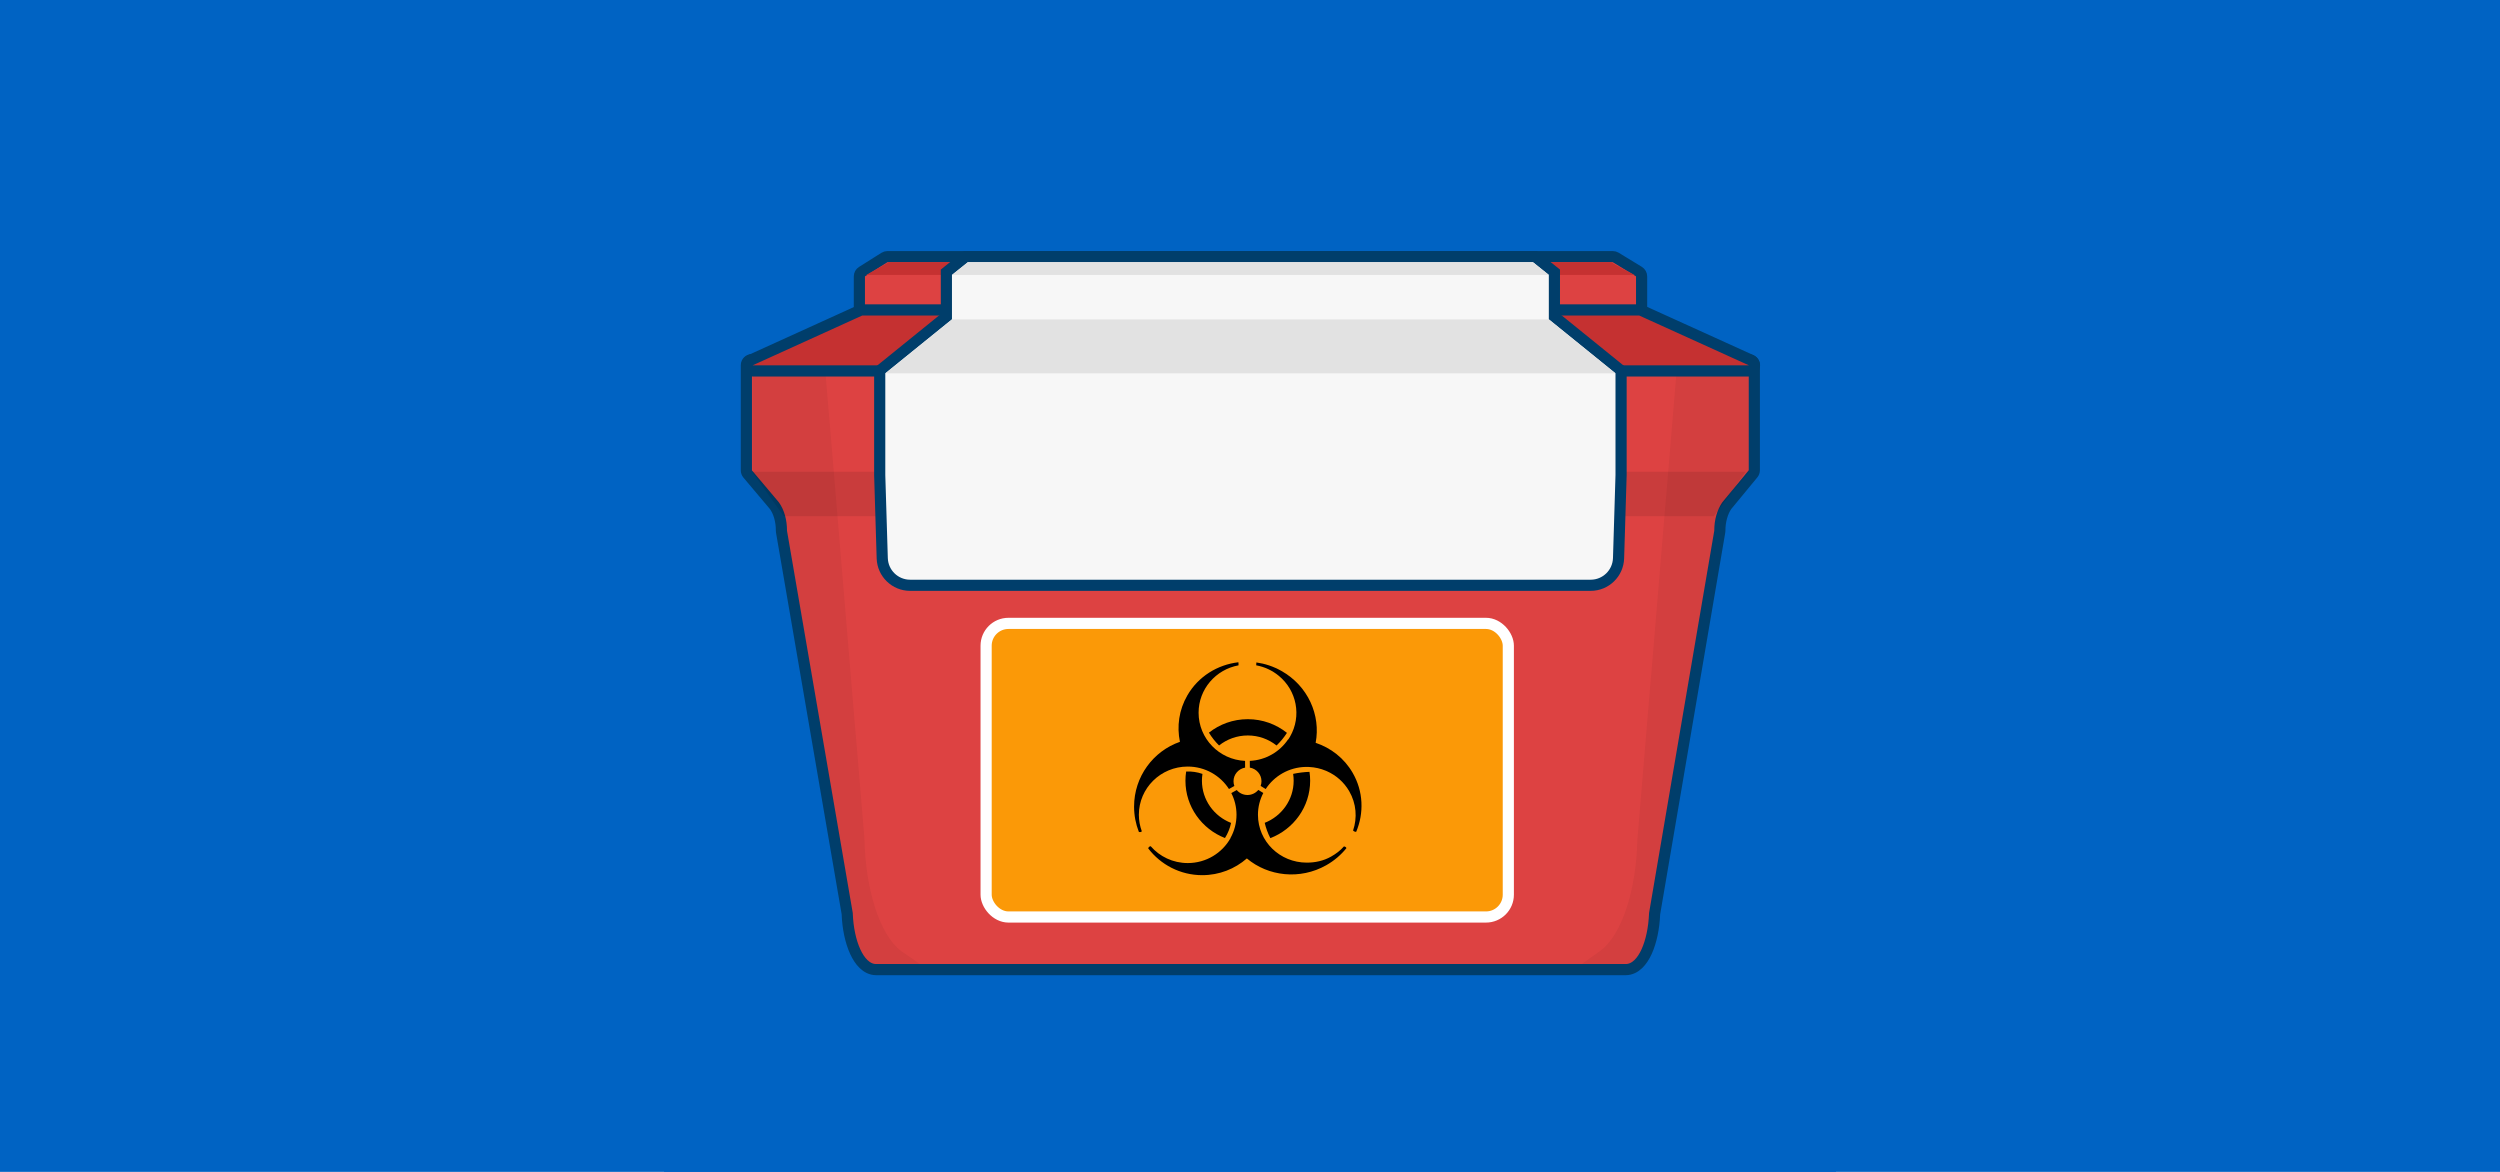 <svg width="448" height="210" viewBox="0 0 448 210" fill="none" xmlns="http://www.w3.org/2000/svg">
<rect width="448" height="210" fill="#0063C3"/>
<rect width="210" height="210" transform="translate(119)" fill="#0063C3"/>
<path d="M289.538 46.137C289.381 46.041 289.201 45.991 289.017 45.991H159.024C158.835 45.991 158.65 46.044 158.491 46.145L154.466 48.682C154.176 48.865 154 49.184 154 49.528V56.403C154 56.64 154.084 56.87 154.237 57.05L157.677 61.101C157.924 61.455 158.133 61.898 158.282 62.413C158.434 62.943 158.514 63.522 158.512 64.113C158.512 64.184 158.519 64.255 158.534 64.325L166.935 103.616C167.014 105.505 167.393 107.243 167.992 108.55C168.296 109.213 168.676 109.809 169.143 110.252C169.614 110.7 170.224 111.036 170.945 111.036H268.263C268.983 111.036 269.593 110.7 270.065 110.252C270.531 109.808 270.912 109.212 271.214 108.549C271.8 107.267 272.171 105.569 272.252 103.722L289.695 64.548C289.751 64.422 289.781 64.285 289.781 64.147C289.785 63.56 289.866 62.986 290.016 62.458C290.163 61.945 290.368 61.498 290.611 61.136L293.951 57.035C294.097 56.856 294.176 56.633 294.176 56.403V49.528C294.176 49.179 293.994 48.855 293.697 48.674L289.538 46.137Z" fill="#DD4242" stroke="#003E6B" stroke-width="2" stroke-linejoin="round"/>
<path d="M279.757 57.139H158.178L155.454 61.977V69.686L158.93 74.88C159.258 75.457 159.521 76.159 159.702 76.942C159.883 77.724 159.979 78.571 159.983 79.428L156.34 114.909C156.474 119.457 157.777 123.102 159.348 123.102H278.638C280.208 123.102 281.512 119.457 281.629 114.909L279.055 79.428C279.055 78.575 279.145 77.732 279.32 76.95C279.496 76.167 279.752 75.463 280.075 74.88L283.416 69.686L290.635 61.977L279.757 57.139Z" fill="#7D0F0F"/>
<path d="M282.917 110.324H163.373V125.547H282.917V110.324Z" fill="#143C6D"/>
<path d="M169.349 59.507L153.222 74.983L160.125 113.47L168.138 118.443L169.349 110.324V59.507Z" fill="#A42121"/>
<path d="M278.004 60.076L289.762 73.846L291.773 111.279L279.381 118.443L278.004 109.056V60.076Z" fill="#A42121"/>
<path d="M284.41 70.304C284.396 70.544 284.467 70.78 284.612 70.971L284.613 70.972L284.618 70.979L284.64 71.008C284.652 71.024 284.668 71.045 284.687 71.071C284.699 71.086 284.711 71.103 284.724 71.121C284.798 71.22 284.903 71.365 285.03 71.543C285.284 71.9 285.621 72.388 285.955 72.915C286.291 73.445 286.611 73.997 286.841 74.485C286.956 74.729 287.04 74.94 287.093 75.114C287.12 75.2 287.136 75.269 287.145 75.322C287.147 75.334 287.149 75.346 287.15 75.356C287.151 75.366 287.152 75.375 287.153 75.382C287.153 75.389 287.154 75.395 287.154 75.398L287.154 75.403L287.154 75.404C287.153 75.416 287.153 75.428 287.153 75.44V96.832C287.105 98.312 286.724 99.56 286.128 100.409C285.549 101.233 284.777 101.683 283.808 101.683H163.442C163.376 101.683 163.169 101.643 162.842 101.415C162.532 101.199 162.183 100.861 161.852 100.411C161.191 99.51 160.661 98.242 160.61 96.815C160.61 96.814 160.61 96.813 160.61 96.812L159.945 75.405C159.949 75.285 160.029 74.971 160.267 74.45C160.493 73.957 160.802 73.403 161.123 72.871C161.442 72.343 161.762 71.855 162.004 71.497C162.124 71.319 162.225 71.174 162.294 71.075C162.329 71.025 162.356 70.987 162.374 70.961L162.395 70.933L162.399 70.926L162.4 70.924L162.4 70.924L162.401 70.924C162.528 70.746 162.594 70.532 162.588 70.313L162.453 65.417C162.438 64.875 161.995 64.444 161.454 64.444H134.75C134.198 64.444 133.75 64.892 133.75 65.444V84.295C133.75 84.53 133.833 84.759 133.985 84.939L138.791 90.642C139.169 91.177 139.484 91.844 139.702 92.608C139.924 93.386 140.037 94.234 140.03 95.094C140.03 95.154 140.035 95.213 140.045 95.272L151.819 163.722C151.913 166.331 152.431 168.723 153.243 170.504C153.651 171.401 154.154 172.186 154.755 172.762C155.359 173.341 156.117 173.753 156.992 173.753H291.335C292.211 173.753 292.969 173.346 293.576 172.767C294.177 172.192 294.679 171.408 295.085 170.512C295.892 168.734 296.405 166.341 296.508 163.723L308.182 95.27C308.191 95.214 308.196 95.157 308.196 95.1C308.193 94.24 308.307 93.394 308.527 92.615C308.743 91.85 309.052 91.178 309.426 90.631L314.147 84.905C314.294 84.726 314.375 84.501 314.375 84.269V65.47C314.375 64.917 313.927 64.47 313.375 64.47H285.712C285.183 64.47 284.746 64.88 284.714 65.408L284.41 70.304Z" fill="#DD4242" stroke="#003E6B" stroke-width="2" stroke-linejoin="round"/>
<path opacity="0.4" d="M167.782 59.507H280.35C280.512 59.319 280.164 59.159 280.35 59.029V57.231H167.782V59.001C167.985 59.091 167.643 59.266 167.782 59.507Z" fill="#3A0000"/>
<path opacity="0.05" d="M134.868 84.599L139.65 90.307C140.105 90.96 140.465 91.748 140.708 92.622C140.952 93.495 141.073 94.434 141.064 95.381L152.766 163.817C152.934 168.892 154.753 172.723 156.925 172.723H164.821L161.454 170.414C157.699 167.547 155.089 159.53 154.904 150.295L147.748 64.702H134.868V84.599Z" fill="black"/>
<path opacity="0.05" d="M295.545 163.919L307.196 95.356C307.204 94.427 307.336 93.51 307.585 92.66C307.834 91.81 308.194 91.044 308.644 90.409L313.392 84.701V64.804H300.596L293.423 150.397C293.221 159.631 290.611 167.471 286.857 170.338L283.489 172.723H291.335C293.558 172.723 295.359 168.993 295.545 163.919Z" fill="black"/>
<path d="M171.888 57.276C172.192 56.998 172.294 56.561 172.144 56.177C171.995 55.792 171.625 55.539 171.212 55.539H154.517C154.374 55.539 154.233 55.57 154.103 55.629L134.454 64.559C134.026 64.754 133.791 65.221 133.891 65.681C133.99 66.141 134.397 66.47 134.868 66.47H161.471C161.721 66.47 161.962 66.376 162.146 66.207L171.888 57.276Z" fill="#C53131" stroke="#003E6B" stroke-width="2" stroke-linejoin="round"/>
<path d="M277.091 55.539C276.69 55.539 276.327 55.779 276.171 56.148C276.014 56.518 276.093 56.945 276.372 57.234L284.992 66.164C285.181 66.359 285.44 66.47 285.712 66.47H313.409C313.879 66.47 314.287 66.141 314.386 65.681C314.486 65.221 314.251 64.754 313.822 64.559L294.156 55.629C294.027 55.57 293.886 55.539 293.743 55.539H277.091Z" fill="#C53131" stroke="#003E6B" stroke-width="2" stroke-linejoin="round"/>
<path d="M170.074 56.539L161.454 65.47L161.571 70.391L170.192 60.675L170.074 56.539Z" fill="#C73B3B"/>
<path d="M277.091 56.539L285.712 65.47L285.594 70.391L276.973 60.675L277.091 56.539Z" fill="#C73B3B"/>
<rect x="176.712" y="111.71" width="93.579" height="52.617" rx="4" fill="#FB9907" stroke="white" stroke-width="2"/>
<path d="M218.458 133.588C219.867 132.468 221.658 131.795 223.605 131.795C225.555 131.795 227.347 132.468 228.757 133.592C229.468 132.916 230.095 132.154 230.62 131.329C228.701 129.797 226.26 128.878 223.605 128.878C220.973 128.878 218.551 129.782 216.64 131.291C217.145 132.128 217.758 132.902 218.458 133.588Z" fill="black"/>
<path d="M231.73 138.679C231.792 139.081 231.824 139.492 231.824 139.91C231.824 143.328 229.672 146.258 226.636 147.452C226.858 148.401 227.198 149.325 227.645 150.194C231.815 148.592 234.779 144.586 234.779 139.909C234.779 139.368 234.739 138.836 234.662 138.315C233.676 138.351 232.694 138.473 231.73 138.679Z" fill="black"/>
<path d="M215.386 139.91C215.386 139.493 215.419 139.084 215.48 138.684C214.547 138.354 213.547 138.21 212.557 138.261C212.474 138.799 212.432 139.349 212.432 139.91C212.432 144.567 215.37 148.56 219.513 150.175C220.034 149.344 220.407 148.422 220.611 147.466C217.555 146.281 215.386 143.341 215.386 139.91Z" fill="black"/>
<path d="M242.392 138.479C240.869 135.853 238.479 134.018 235.764 133.113C236.71 128.163 234.391 122.909 229.633 120.231C228.202 119.423 226.678 118.925 225.144 118.71C225.116 118.881 225.105 119.054 225.11 119.225C226.618 119.496 227.993 120.149 229.125 121.077C232.36 123.699 233.308 128.316 231.165 132.025C231.071 132.188 230.972 132.346 230.869 132.501C230.855 132.502 230.84 132.504 230.825 132.504C229.331 134.72 226.828 136.214 223.965 136.35L223.972 137.556C225.156 137.754 226.058 138.77 226.058 139.995C226.058 140.29 226.006 140.573 225.909 140.836L226.809 141.4C228.334 139.058 230.975 137.491 233.991 137.43V137.432C234.006 137.432 234.022 137.433 234.037 137.433C234.083 137.432 234.128 137.431 234.174 137.431C234.196 137.431 234.218 137.432 234.24 137.433C234.268 137.433 234.296 137.433 234.325 137.434C234.393 137.436 234.461 137.437 234.529 137.44C234.548 137.441 234.568 137.441 234.586 137.442C235.655 137.491 236.673 137.729 237.607 138.123C237.649 138.141 237.689 138.159 237.731 138.177C237.756 138.187 237.781 138.199 237.807 138.21C239.419 138.933 240.827 140.14 241.774 141.774C243.068 144.006 243.242 146.567 242.471 148.825C242.605 148.983 242.818 149.074 243.027 149.066C244.44 145.723 244.334 141.826 242.392 138.479Z" fill="black"/>
<path d="M204.419 149.093C204.493 149.07 204.56 149.027 204.615 148.972C204.272 148.047 204.084 147.048 204.084 146.006C204.084 141.235 208.001 137.368 212.834 137.368C215.947 137.368 218.68 138.974 220.231 141.392L221.197 140.847C221.099 140.582 221.045 140.295 221.045 139.997C221.045 138.775 221.942 137.761 223.122 137.559L223.115 136.352C218.478 136.135 214.787 132.355 214.787 127.724C214.787 123.492 217.871 119.971 221.94 119.23C221.952 119.045 221.944 118.859 221.92 118.675C218.197 119.112 214.749 121.197 212.773 124.618C211.263 127.231 210.87 130.178 211.445 132.933C206.663 134.598 203.227 139.168 203.227 144.545C203.227 146.146 203.532 147.674 204.085 149.076C204.19 149.12 204.31 149.128 204.419 149.093Z" fill="black"/>
<path d="M241.139 151.791C241.053 151.72 240.94 151.682 240.827 151.684C240.193 152.413 239.425 152.997 238.531 153.502C237.155 154.28 235.656 154.584 234.176 154.584C234.176 154.584 234.176 154.584 234.175 154.584C229.343 154.584 225.426 150.778 225.426 146.008C225.426 144.592 225.772 143.282 226.384 142.103L225.488 141.554C225.028 142.105 224.332 142.464 223.551 142.464C222.774 142.464 222.081 142.119 221.621 141.572L220.65 142.121C221.246 143.288 221.583 144.608 221.583 146.005C221.583 147.51 221.192 148.926 220.507 150.158C220.51 150.165 220.514 150.173 220.517 150.18C219.03 152.85 216.153 154.661 212.847 154.661C210.19 154.661 207.809 153.491 206.205 151.643C206.112 151.651 206.023 151.684 205.948 151.737C205.852 151.808 205.783 151.914 205.758 152.03C207.99 154.948 211.497 156.83 215.442 156.83C218.5 156.83 221.296 155.7 223.438 153.831C227.278 157.055 232.964 157.705 237.665 155.048C239.101 154.235 240.314 153.188 241.281 151.986C241.251 151.91 241.203 151.843 241.139 151.791Z" fill="black"/>
<path d="M288.816 46.991H159.242C159.074 47.127 155.231 49.266 155.231 49.266H292.911C292.911 49.266 288.95 47.264 288.816 46.991Z" fill="#C53131"/>
<path d="M159.214 84.54H134.75L140.439 92.504H159.214V84.54Z" fill="black" fill-opacity="0.09"/>
<path d="M288.359 84.54H312.823L307.134 92.504H288.359V84.54Z" fill="black" fill-opacity="0.09"/>
<path d="M169.967 48.485L169.592 48.786V49.266V56.754L158.016 66.126L157.645 66.426V66.903V85.109V85.124L157.645 85.139L158.097 100.034C158.178 102.736 160.392 104.883 163.094 104.883H285.048C287.75 104.883 289.963 102.736 290.045 100.034L290.497 85.139L290.497 85.124V85.109V66.903V66.426L290.126 66.126L278.55 56.754V49.266V48.786L278.174 48.485L275.33 46.21L275.056 45.991H274.705H270.723H177.419H173.437H173.086L172.812 46.21L169.967 48.485Z" fill="#F7F7F7" stroke="#003E6B" stroke-width="2"/>
<path d="M277.55 49.266H170.592L173.437 46.991H274.705L277.55 49.266Z" fill="#E2E2E2"/>
<path d="M289.497 66.903H158.645L170.592 57.231H277.55L289.497 66.903Z" fill="#E2E2E2"/>
</svg>
